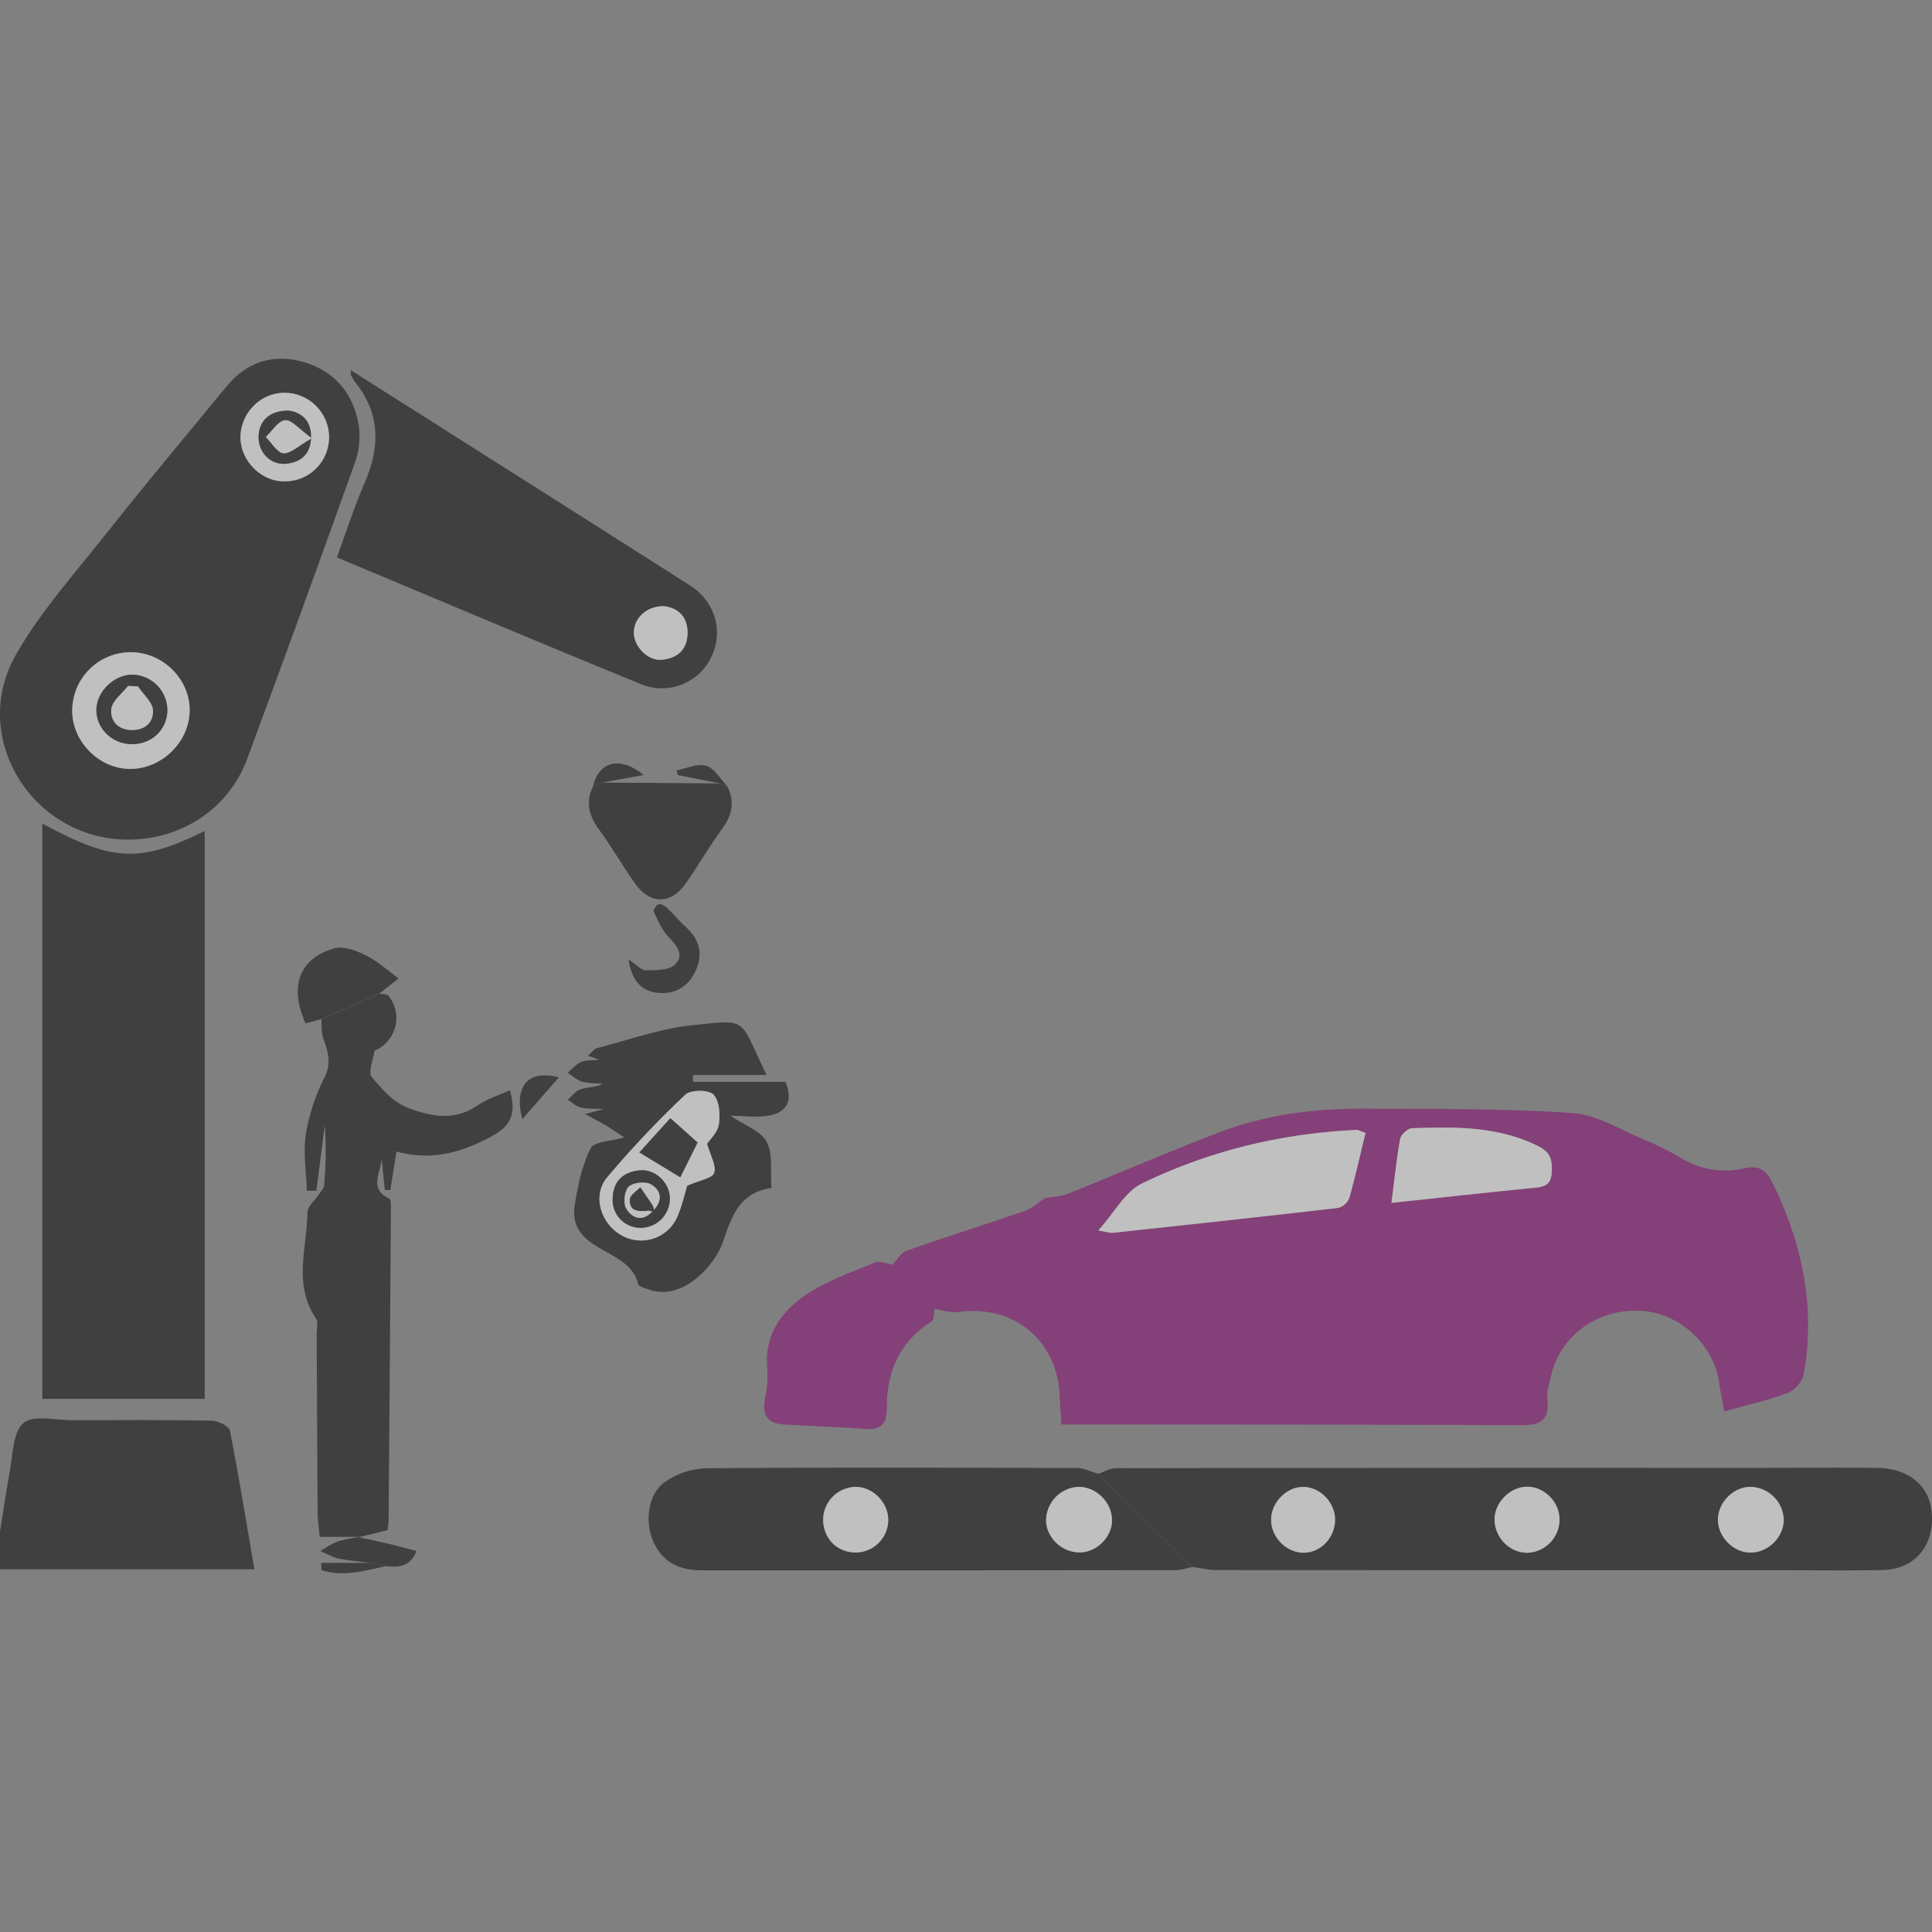 <svg id="Layer_1" data-name="Layer 1" xmlns="http://www.w3.org/2000/svg" viewBox="0 0 831.17 831.17"><rect x="0" y="0" width="831.17" height="831.17" fill="#808080" stroke="none"/><defs><style>.cls-1{opacity:0.5;}.cls-2{fill:#880070;}.cls-3{fill:#fff;}</style></defs><title>Artboard 12</title><g class="cls-1"><path d="M88.06,601.81H18.2V354.33c30.46,16.41,41.75,17,69.86,3.19Z"/><path d="M55.61,361.22c-41.37.33-69.19-43.83-48.73-79.59,10.42-18.23,24.74-34.31,37.89-50.89C62,209,79.82,187.69,97.46,166.26c8.94-10.86,20.71-14.34,33.79-10.3s20.93,13.72,23.09,27.14a33.22,33.22,0,0,1-1.58,15.74q-22.86,64-46.45,127.72C98.47,347.7,78.42,361,55.61,361.22ZM31.08,305.41c-.21,13.47,11.54,25.41,25,25.39s25.36-11.58,25.53-25-11.37-25.06-25.12-25.2A25.2,25.2,0,0,0,31.08,305.41ZM122,169c-10.07.17-18.48,8.82-18.54,19.06-.05,10,8.8,19,18.72,19a19,19,0,0,0,19.38-19.17A19.18,19.18,0,0,0,122,169Z"/><path d="M472.49,634.05c2.51-.84,5-2.41,7.54-2.41q135.94-.2,271.9-.12c18.54,0,37.09-.24,55.63,0,15.64.23,24.63,9.75,23.52,24.12-.91,11.7-9.08,19.58-21.27,19.81-14.35.27-28.72.08-43.07.08q-121.61,0-243.2-.06c-3.49,0-7-.89-10.47-1.36Zm294.89,19.89a14.61,14.61,0,0,0-14.25-14.28c-7.53,0-14.22,6.9-14,14.46.17,7.19,6.64,13.67,13.78,13.8C760.48,668.06,767.32,661.48,767.38,653.94Zm-96.45-.57c-.29-7.78-7.1-14.16-14.62-13.7-7.15.44-13.41,7.11-13.32,14.19.09,7.77,6.66,14.33,14.22,14.18A14.34,14.34,0,0,0,670.93,653.37ZM561.18,668c7.13-.16,13.17-6.67,13.18-14.21s-6.8-14.41-14.25-14.09c-7.09.3-13.29,6.94-13.26,14.19C546.87,661.49,553.64,668.16,561.18,668Z"/><path d="M151,159.31c49,31.09,97.43,61.7,145.73,92.48,11.18,7.13,14.69,20.09,9.1,31.25A23.54,23.54,0,0,1,276,294.42c-43.59-17.8-86.95-36.17-131.09-54.62,4-10.89,7.46-21.64,11.93-32,6.72-15.52,6.89-30-4.24-43.64a16.12,16.12,0,0,1-1.73-3.1C150.79,160.9,150.92,160.56,151,159.31ZM285.66,260.76c-7.43-.05-12.79,5.05-12.94,11.17s6,12.5,12.1,11.9c6.85-.67,11-4.62,11-11.77S291.27,261.51,285.66,260.76Z"/><path d="M154.54,661.16h-17c-.33-3.8-.86-7.24-.89-10.69-.19-25.43-.27-50.86-.41-76.29,0-2.39.75-5.4-.38-7.08-9.8-14.52-3.76-30.25-3.6-45.46,0-2.56,3.13-5.08,4.78-7.64.86-1.32,2.28-2.64,2.39-4a153.22,153.22,0,0,0,.28-25.9q-1.8,14.12-3.61,28.23l-4.11-.14c-.23-8.19-1.63-16.57-.38-24.53a87.15,87.15,0,0,1,8.14-24.44c3.08-6.3,1.13-11.22-.75-16.81-.82-2.44-.52-5.27-.73-7.92l24.93-10.95c1.32.23,3.25,0,3.86.76a15.19,15.19,0,0,1-5.94,23.7c-.51,3.88-2.89,9.34-1.19,11.32,4.69,5.48,9.16,11.17,17.13,13.9,10.3,3.53,19.13,4.65,28.49-1.71,4.06-2.77,9-4.28,13.8-6.49,2.77,9.69.88,15.21-8.21,20.06-13,6.92-25.76,10.42-40.55,6.3-1,6.21-1.83,11.43-2.67,16.65l-2.36-.15q-.72-7-1.43-14.06c.3,6-6,13.42,3.23,17.75.88.41.82,3.29.81,5q-.45,66.83-1,133.65c0,1.18-.24,2.36-.43,4.07l-12.46,3.05Z"/><path d="M472.49,634.05l40.58,40.09c-2.52.47-5,1.35-7.55,1.36q-101.74.11-203.5.08c-9.48,0-16.92-3.3-20.93-12.34-3.76-8.47-2.39-20.32,4.74-25.5a33,33,0,0,1,17.93-6.06c53.19-.44,106.37-.28,159.56-.11C466.38,631.58,469.43,633.18,472.49,634.05Zm5.91,19.63c-.26-7.65-7.11-14.21-14.59-14a14.57,14.57,0,0,0-13.76,14.75c.35,7.56,7.31,13.77,15.05,13.4C472.29,667.5,478.64,660.74,478.4,653.68ZM368.62,667.9A14.14,14.14,0,0,0,382.1,654c0-7.6-6.66-14.36-14.15-14.29a14.25,14.25,0,0,0-13.82,14.47C354.47,662.35,360.5,668.07,368.62,667.9Z"/><path d="M109.44,675.13H-2.45c2.27-14.57,4.23-28.59,6.71-42.51,1.28-7.15,1.36-16.68,5.88-20.45C14.43,608.6,23.82,611,31,611c20-.06,40-.19,60,.17,2.77.05,7.52,2.36,7.91,4.3C102.76,635,105.93,654.71,109.44,675.13Z"/><path d="M329.78,462.48H298.12v2.93h39.76c3.4,7.95.57,12.85-6.28,14.37-5.24,1.17-11,.24-17.34.24,6.21,4.22,13.14,6.55,15.58,11.22,2.77,5.3,1.51,12.7,2.05,19.83-13.73,2-17.09,12.14-20.72,22.85-3.52,10.41-16.31,24.06-29.1,21.56-.29-.05-.64.07-.89,0-2.33-1-6.34-1.69-6.69-3.19-3.69-15.87-30.65-13.31-27.17-34.23,1.36-8.21,3.08-16.72,6.78-24,1.51-3,8.72-3,14.43-4.76-2.72-1.78-5.2-3.52-7.78-5.08-2.35-1.41-4.82-2.64-9-4.92l7.92-2.16c-3.48-.2-6.77,0-9.86-.7-2-.44-3.71-2.18-5.55-3.33,1.82-1.55,3.42-3.81,5.53-4.48,3-1,6.34-.74,9.6-2.32-3-.29-6.13-.17-9-1-2.23-.65-4.13-2.46-6.17-3.76C246,460,247.68,458,249.79,457s4.66-.7,7.92-1.09L253,454.18c1.47-1.3,2.47-2.9,3.79-3.24,13.79-3.55,27.48-8.54,41.51-9.93C322.09,438.64,317.75,437.47,329.78,462.48Zm-34.14,47.63c5.4-2.39,10.9-3.22,11.62-5.54,1-3.17-1.63-7.48-3.05-12.52,1.15-1.76,4.54-4.81,5.05-8.29.63-4.26.26-10.23-2.33-12.89-2-2.1-9.8-2.09-12.06.07a420.53,420.53,0,0,0-33.77,35.74c-6.58,8-2.35,20.4,6.92,25.09a17,17,0,0,0,23.71-9.11C293.62,518,294.76,513,295.64,510.11Z"/><path class="cls-2" d="M762.55,508.87c-2.78-5.7-6-7.57-11.81-6.29a36.5,36.5,0,0,1-27.55-4.36,124.39,124.39,0,0,0-16-8C697.09,486,687,479.54,676.54,478.85c-29.79-2-59.74-1.77-89.63-1.89-21-.09-41.87,2.45-61.61,9.92-22,8.34-43.64,17.81-65.52,26.55-3.37,1.34-7.24,1.44-10.14,2-3.07,2-5.63,4.45-8.67,5.5-16.93,5.84-34,11.2-50.92,17.14-2.46.86-4.12,4-6.14,6h0c-2.52-.36-5.45-1.74-7.47-.91-9.89,4.08-20.25,7.66-29.09,13.48-11,7.25-18.64,17.51-17.26,32.17a44.41,44.41,0,0,1-.9,12.47c-1.34,6.88.41,11.14,8,11.55,11.6.62,23.2,1.1,34.78,1.91,6.76.48,9.62-1.81,9.57-9.07-.11-15.53,5.49-28.46,19.2-37.15,1.14-.72.94-3.56,1.39-5.39,3.3.47,6.74,1.77,9.94,1.33,24.26-3.4,43,12.18,43.88,36.8.13,3.5.4,7,.66,11.56h13.17c61.34.06,122.68,0,184,.33,8.58.05,13-1.76,11.89-11.3-.38-3.13.83-6.49,1.53-9.7,3.79-17.34,20-29.18,38.5-28.24,17,.87,31.8,14.64,34,31.52.5,3.74,1.34,7.44,2.13,11.76,9.81-2.75,18.84-4.76,27.42-8,2.89-1.08,6.16-4.9,6.7-7.92C781.18,562.34,775.36,535.08,762.55,508.87Zm-182.11,6.58a7.12,7.12,0,0,1-4.8,4.21c-32.31,3.75-64.64,7.24-97,10.72-1.08.12-2.23-.35-6.18-1,6.94-7.73,11.5-16.67,18.71-20.18,29-14.1,60-21.59,92.29-23.09.81,0,1.66.52,4,1.31C585.1,497.09,583,506.35,580.44,515.45Zm87.12-10.89c-.35,6-4.17,6.11-8.61,6.55-19.5,1.94-39,4.1-60.34,6.38,1.38-10.64,2.22-19.21,3.79-27.64.34-1.81,3.26-4.41,5.08-4.48,18.53-.66,37-.91,54.34,7.73C667.37,495.86,667.85,499.4,667.56,504.56Z"/><path d="M312.8,338.14c3.39,6.52,2.3,12.31-2,18.22-5.59,7.67-10.37,15.93-15.8,23.73-6.35,9.12-15.36,9.13-21.82,0-5.31-7.52-9.87-15.58-15.33-23-4.47-6.05-6.08-12-2.65-18.95l3.82-1.48,50.81.39Z"/><path d="M163.19,427.5l-24.93,10.95-6.83,1.81c-7.43-16.7-2-28.27,12.5-32.3,4-1.11,9.57,1.09,13.72,3.17,5,2.52,9.34,6.54,13.82,9.81Z"/><path d="M270.42,412.77c3.6,2.38,5.54,4.71,7.44,4.68,4.23-.06,9.72.07,12.39-2.39,4.4-4,1-8.23-2.67-12.05-2.83-2.93-4.52-7-6.33-10.81-.31-.63,1.09-2.82,2.08-3.15s2.63.61,3.54,1.47c2.87,2.69,5.38,5.76,8.29,8.39,5.47,4.95,7.26,10.83,4.56,17.67-2.8,7.1-8.42,11.07-15.94,10.62C276.65,426.78,271.88,422.69,270.42,412.77Z"/><path d="M154.27,661.32c4.21.91,8.43,1.77,12.62,2.77,4,.93,7.87,2,12.26,3.16-2.66,7-7.76,7.07-13.17,6.51l-6.57-1.38c-4.61-.6-9.26-.93-13.79-1.89-2.72-.58-5.25-2.13-7.86-3.24,2.45-1.37,4.77-3.09,7.37-4,3-1.06,6.25-1.41,9.4-2.08Z"/><path d="M224.71,481.48c-3.8-14.64,2.81-21.37,15.74-18Z"/><path d="M259,336.65l-3.82,1.48c2.54-10.68,11.77-12.93,21.74-4.71Z"/><path d="M159.41,672.38l6.57,1.38c-9.23,2-18.46,4.78-27.7,1.71l-.06-3.09Z"/><path d="M312.8,338.14l-3-1.1-18.06-3.57-.74-2c4.3-.82,9-3.14,12.78-2C307.35,330.47,309.84,335.09,312.8,338.14Z"/><path class="cls-3" d="M587.48,487.37c-2.38,9.72-4.44,19-7,28.08a7.12,7.12,0,0,1-4.8,4.21c-32.3,3.75-64.64,7.24-97,10.72-1.08.12-2.23-.35-6.18-1,6.94-7.73,11.5-16.67,18.71-20.18,29-14.1,60-21.59,92.29-23.09C584.29,486,585.14,486.58,587.48,487.37Z"/><path class="cls-3" d="M598.61,517.49c1.38-10.64,2.22-19.21,3.79-27.64.34-1.81,3.26-4.41,5.08-4.48,18.53-.66,37-.91,54.34,7.73,5.55,2.76,6,6.3,5.74,11.46-.35,6-4.17,6.11-8.61,6.55C639.45,513.05,620,515.21,598.61,517.49Z"/><path class="cls-3" d="M31.08,305.41a25.2,25.2,0,0,1,25.38-24.82c13.75.14,25.3,11.72,25.12,25.2s-12,25-25.53,25S30.87,318.88,31.08,305.41Zm40.93.23a15.36,15.36,0,0,0-14.46-15.36c-8-.41-15.83,6.86-16.06,14.84s6.39,14.7,14.62,15C65,320.46,71.84,314.18,72,305.64Z"/><path class="cls-3" d="M122,169a19.18,19.18,0,0,1,19.56,18.92,19,19,0,0,1-19.38,19.17c-9.92,0-18.77-9-18.72-19C103.49,177.82,111.9,169.17,122,169Zm2.29,7.67c-8-.13-12.69,4.28-13,10.88s4.85,12.44,11.46,12c6.87-.5,11-4.46,11.09-11.48S129.65,177.39,124.26,176.67Z"/><path class="cls-3" d="M767.38,653.94c-.06,7.54-6.9,14.12-14.52,14-7.14-.13-13.61-6.61-13.78-13.8-.17-7.56,6.52-14.46,14-14.46A14.61,14.61,0,0,1,767.38,653.94Z"/><path class="cls-3" d="M670.93,653.37A14.34,14.34,0,0,1,657.21,668c-7.56.15-14.13-6.41-14.22-14.18-.09-7.08,6.17-13.75,13.32-14.19C663.83,639.21,670.64,645.59,670.93,653.37Z"/><path class="cls-3" d="M561.18,668c-7.54.18-14.31-6.49-14.33-14.11,0-7.25,6.17-13.89,13.26-14.19,7.45-.32,14.26,6.42,14.25,14.09S568.31,667.82,561.18,668Z"/><path class="cls-3" d="M285.66,260.76c5.61.75,10.07,4.07,10.13,11.3s-4.12,11.1-11,11.77c-6.12.6-12.24-5.74-12.1-11.9S278.23,260.71,285.66,260.76Z"/><path class="cls-3" d="M478.4,653.68c.24,7.06-6.11,13.82-13.3,14.16-7.74.37-14.7-5.84-15.05-13.4a14.57,14.57,0,0,1,13.76-14.75C471.29,639.47,478.14,646,478.4,653.68Z"/><path class="cls-3" d="M368.62,667.9c-8.12.17-14.15-5.55-14.49-13.75A14.25,14.25,0,0,1,368,639.68c7.49-.07,14.18,6.69,14.15,14.29A14.14,14.14,0,0,1,368.62,667.9Z"/><path class="cls-3" d="M295.64,510.11c-.88,2.89-2,7.87-3.91,12.55A17,17,0,0,1,268,531.77c-9.27-4.69-13.5-17.13-6.92-25.09a420.53,420.53,0,0,1,33.77-35.74c2.26-2.16,10-2.17,12.06-.07,2.59,2.66,3,8.63,2.33,12.89-.51,3.48-3.9,6.53-5.05,8.29,1.42,5,4,9.35,3.05,12.52C306.54,506.89,301,507.72,295.64,510.11Zm-20.58-14.32,17.61,10.68c2.46-4.93,5.15-10.35,7.43-14.94l-11.7-10.47Zm13.12,19.69c-.13-6.72-6.24-12.6-12.93-12-7.22.68-11.47,4.72-11.68,12.18a12,12,0,0,0,12.29,12.55A12.6,12.6,0,0,0,288.18,515.48Z"/><path d="M72,305.64c-.17,8.54-7.05,14.82-15.9,14.49-8.23-.31-14.85-7.1-14.62-15s8.09-15.25,16.06-14.84A15.36,15.36,0,0,1,72,305.64ZM59.32,295.29l-4.23-.18c-2.54,3.29-6.79,6.38-7.19,9.9-.52,4.63,2.31,8.88,8.64,9.05s9.5-3.72,9.28-8.44C65.66,302.09,61.63,298.73,59.32,295.29Z"/><path d="M124.26,176.67c5.39.72,9.63,4.23,9.54,11.36s-4.22,11-11.09,11.48c-6.61.48-11.79-5.21-11.46-12S116.25,176.54,124.26,176.67Zm9.87,11.87c-5.48-3.94-8.66-8-11.46-7.75-3,.26-5.56,4.63-8.31,7.21,2.51,2.49,4.86,6.75,7.57,7C124.94,195.25,128.27,191.85,134.13,188.54Z"/><path d="M275.06,495.79l13.34-14.73,11.7,10.47c-2.28,4.59-5,10-7.43,14.94Z"/><path d="M288.18,515.48a12.6,12.6,0,0,1-12.32,12.75,12,12,0,0,1-12.29-12.55c.21-7.46,4.46-11.5,11.68-12.18C281.94,502.88,288.05,508.76,288.18,515.48Zm-6.89,5c4.1-4.32,2.95-8.73-1.48-11.07-2.42-1.27-7.6-.65-9.42,1.2s-2.31,7.14-.92,9.4c2.45,4,6.87,5.81,11.11,1.19A6.9,6.9,0,0,1,281.29,520.51Z"/><path class="cls-3" d="M59.32,295.29c2.31,3.44,6.34,6.8,6.5,10.33.22,4.72-3,8.6-9.28,8.44s-9.16-4.42-8.64-9.05c.4-3.52,4.65-6.61,7.19-9.9Z"/><path class="cls-3" d="M134.13,188.54c-5.86,3.31-9.19,6.71-12.2,6.44-2.71-.23-5.06-4.49-7.57-7,2.75-2.58,5.35-6.95,8.31-7.21C125.47,180.54,128.65,184.6,134.13,188.54Z"/><path d="M281.29,520.51a6.9,6.9,0,0,0-.71.72,6.18,6.18,0,0,0-1.7-.34c-4,.32-8.29.6-7.93-5,.12-1.82,2.94-3.46,4.52-5.18,1.84,2.7,3.71,5.37,5.49,8.1A4.61,4.61,0,0,1,281.29,520.51Z"/><path class="cls-3" d="M281.29,520.51a4.61,4.61,0,0,0-.33-1.71c-1.78-2.73-3.65-5.4-5.49-8.1-1.58,1.72-4.4,3.36-4.52,5.18-.36,5.61,4,5.33,7.93,5a6.18,6.18,0,0,1,1.7.34c-4.24,4.62-8.66,2.8-11.11-1.19-1.39-2.26-.87-7.56.92-9.4s7-2.47,9.42-1.2C284.24,511.78,285.39,516.19,281.29,520.51Z"/></g></svg>